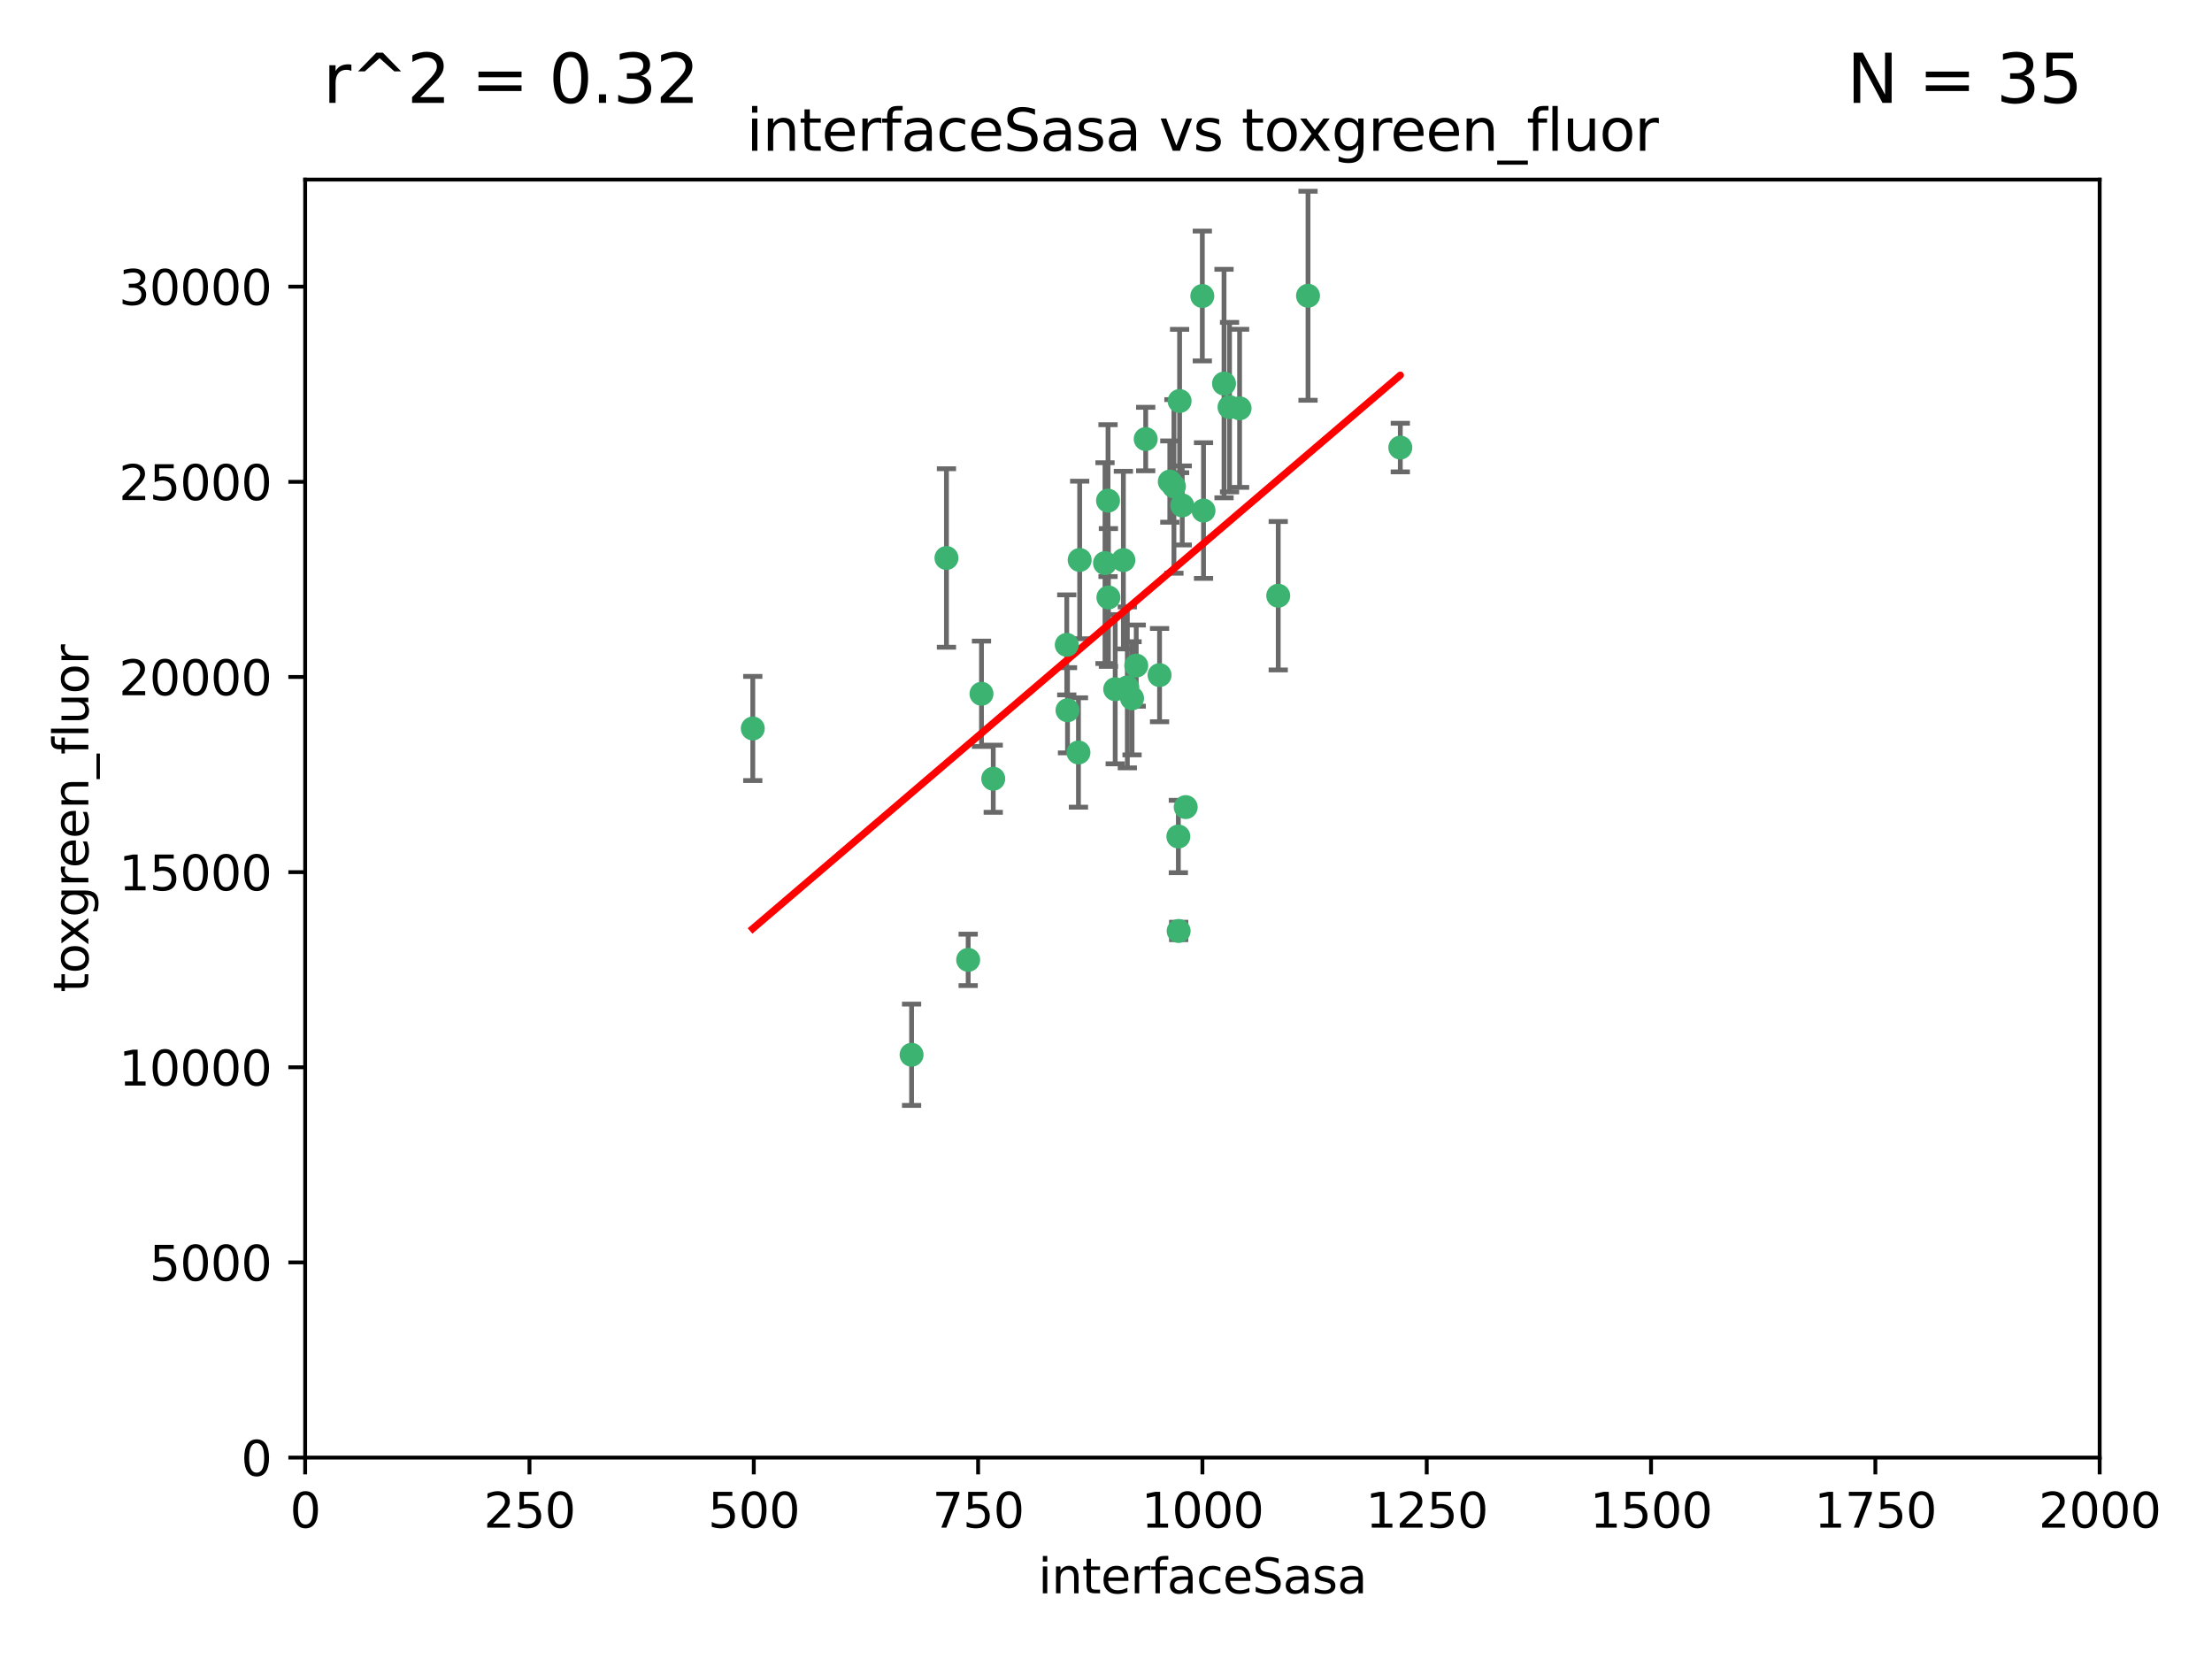 <?xml version="1.0" encoding="utf-8" standalone="no"?>
<!DOCTYPE svg PUBLIC "-//W3C//DTD SVG 1.1//EN"
  "http://www.w3.org/Graphics/SVG/1.1/DTD/svg11.dtd">
<svg xmlns:xlink="http://www.w3.org/1999/xlink" width="460.8pt" height="345.6pt" viewBox="0 0 460.8 345.6" xmlns="http://www.w3.org/2000/svg" version="1.1">
 <defs>
  <style type="text/css">*{stroke-linejoin: round; stroke-linecap: butt}</style>
 </defs>
 <g id="figure_1">
  <g id="patch_1">
   <path d="M 0 345.6 
L 460.8 345.6 
L 460.8 0 
L 0 0 
z
" style="fill: #ffffff"/>
  </g>
  <g id="axes_1">
   <g id="patch_2">
    <path d="M 63.571 303.64 
L 437.4 303.64 
L 437.4 37.411 
L 63.571 37.411 
z
" style="fill: #ffffff"/>
   </g>
   <g id="PathCollection_1">
    <defs>
     <path id="m16ca58beb6" d="M 0 1.118 
C 0.297 1.118 0.581 1 0.791 0.791 
C 1 0.581 1.118 0.297 1.118 0 
C 1.118 -0.297 1 -0.581 0.791 -0.791 
C 0.581 -1 0.297 -1.118 0 -1.118 
C -0.297 -1.118 -0.581 -1 -0.791 -0.791 
C -1 -0.581 -1.118 -0.297 -1.118 0 
C -1.118 0.297 -1 0.581 -0.791 0.791 
C -0.581 1 -0.297 1.118 0 1.118 
z
" style="stroke: #3cb371"/>
    </defs>
    <g clip-path="url(#p679d254459)">
     <use xlink:href="#m16ca58beb6" x="243.693" y="100.319" style="fill: #3cb371; stroke: #3cb371"/>
     <use xlink:href="#m16ca58beb6" x="272.484" y="61.614" style="fill: #3cb371; stroke: #3cb371"/>
     <use xlink:href="#m16ca58beb6" x="266.28" y="124.1" style="fill: #3cb371; stroke: #3cb371"/>
     <use xlink:href="#m16ca58beb6" x="250.716" y="106.358" style="fill: #3cb371; stroke: #3cb371"/>
     <use xlink:href="#m16ca58beb6" x="254.987" y="79.9" style="fill: #3cb371; stroke: #3cb371"/>
     <use xlink:href="#m16ca58beb6" x="258.229" y="85.062" style="fill: #3cb371; stroke: #3cb371"/>
     <use xlink:href="#m16ca58beb6" x="241.557" y="140.634" style="fill: #3cb371; stroke: #3cb371"/>
     <use xlink:href="#m16ca58beb6" x="230.194" y="117.306" style="fill: #3cb371; stroke: #3cb371"/>
     <use xlink:href="#m16ca58beb6" x="246.284" y="105.288" style="fill: #3cb371; stroke: #3cb371"/>
     <use xlink:href="#m16ca58beb6" x="244.553" y="101.33" style="fill: #3cb371; stroke: #3cb371"/>
     <use xlink:href="#m16ca58beb6" x="232.318" y="143.574" style="fill: #3cb371; stroke: #3cb371"/>
     <use xlink:href="#m16ca58beb6" x="256.134" y="84.817" style="fill: #3cb371; stroke: #3cb371"/>
     <use xlink:href="#m16ca58beb6" x="234.02" y="116.682" style="fill: #3cb371; stroke: #3cb371"/>
     <use xlink:href="#m16ca58beb6" x="238.669" y="91.463" style="fill: #3cb371; stroke: #3cb371"/>
     <use xlink:href="#m16ca58beb6" x="245.731" y="83.54" style="fill: #3cb371; stroke: #3cb371"/>
     <use xlink:href="#m16ca58beb6" x="222.381" y="147.962" style="fill: #3cb371; stroke: #3cb371"/>
     <use xlink:href="#m16ca58beb6" x="291.711" y="93.237" style="fill: #3cb371; stroke: #3cb371"/>
     <use xlink:href="#m16ca58beb6" x="224.916" y="116.65" style="fill: #3cb371; stroke: #3cb371"/>
     <use xlink:href="#m16ca58beb6" x="250.465" y="61.664" style="fill: #3cb371; stroke: #3cb371"/>
     <use xlink:href="#m16ca58beb6" x="204.462" y="144.527" style="fill: #3cb371; stroke: #3cb371"/>
     <use xlink:href="#m16ca58beb6" x="201.688" y="199.958" style="fill: #3cb371; stroke: #3cb371"/>
     <use xlink:href="#m16ca58beb6" x="222.228" y="134.337" style="fill: #3cb371; stroke: #3cb371"/>
     <use xlink:href="#m16ca58beb6" x="230.822" y="104.293" style="fill: #3cb371; stroke: #3cb371"/>
     <use xlink:href="#m16ca58beb6" x="224.662" y="156.754" style="fill: #3cb371; stroke: #3cb371"/>
     <use xlink:href="#m16ca58beb6" x="236.699" y="138.657" style="fill: #3cb371; stroke: #3cb371"/>
     <use xlink:href="#m16ca58beb6" x="230.901" y="124.464" style="fill: #3cb371; stroke: #3cb371"/>
     <use xlink:href="#m16ca58beb6" x="245.473" y="174.261" style="fill: #3cb371; stroke: #3cb371"/>
     <use xlink:href="#m16ca58beb6" x="206.91" y="162.223" style="fill: #3cb371; stroke: #3cb371"/>
     <use xlink:href="#m16ca58beb6" x="245.536" y="193.94" style="fill: #3cb371; stroke: #3cb371"/>
     <use xlink:href="#m16ca58beb6" x="235.826" y="145.468" style="fill: #3cb371; stroke: #3cb371"/>
     <use xlink:href="#m16ca58beb6" x="247.005" y="168.134" style="fill: #3cb371; stroke: #3cb371"/>
     <use xlink:href="#m16ca58beb6" x="189.899" y="219.726" style="fill: #3cb371; stroke: #3cb371"/>
     <use xlink:href="#m16ca58beb6" x="234.846" y="143.2" style="fill: #3cb371; stroke: #3cb371"/>
     <use xlink:href="#m16ca58beb6" x="197.163" y="116.24" style="fill: #3cb371; stroke: #3cb371"/>
     <use xlink:href="#m16ca58beb6" x="156.817" y="151.755" style="fill: #3cb371; stroke: #3cb371"/>
    </g>
   </g>
   <g id="matplotlib.axis_1">
    <g id="xtick_1">
     <g id="line2d_1">
      <defs>
       <path id="m252de46b05" d="M 0 0 
L 0 3.5 
" style="stroke: #000000; stroke-width: 0.8"/>
      </defs>
      <g>
       <use xlink:href="#m252de46b05" x="63.571" y="303.64" style="stroke: #000000; stroke-width: 0.8"/>
      </g>
     </g>
     <g id="text_1">
      <!-- 0 -->
      <g transform="translate(60.39 318.238)scale(0.1 -0.1)">
       <defs>
        <path id="DejaVuSans-30" d="M 2034 4250 
Q 1547 4250 1301 3770 
Q 1056 3291 1056 2328 
Q 1056 1369 1301 889 
Q 1547 409 2034 409 
Q 2525 409 2770 889 
Q 3016 1369 3016 2328 
Q 3016 3291 2770 3770 
Q 2525 4250 2034 4250 
z
M 2034 4750 
Q 2819 4750 3233 4129 
Q 3647 3509 3647 2328 
Q 3647 1150 3233 529 
Q 2819 -91 2034 -91 
Q 1250 -91 836 529 
Q 422 1150 422 2328 
Q 422 3509 836 4129 
Q 1250 4750 2034 4750 
z
" transform="scale(0.016)"/>
       </defs>
       <use xlink:href="#DejaVuSans-30"/>
      </g>
     </g>
    </g>
    <g id="xtick_2">
     <g id="line2d_2">
      <g>
       <use xlink:href="#m252de46b05" x="110.3" y="303.64" style="stroke: #000000; stroke-width: 0.8"/>
      </g>
     </g>
     <g id="text_2">
      <!-- 250 -->
      <g transform="translate(100.756 318.238)scale(0.1 -0.1)">
       <defs>
        <path id="DejaVuSans-32" d="M 1228 531 
L 3431 531 
L 3431 0 
L 469 0 
L 469 531 
Q 828 903 1448 1529 
Q 2069 2156 2228 2338 
Q 2531 2678 2651 2914 
Q 2772 3150 2772 3378 
Q 2772 3750 2511 3984 
Q 2250 4219 1831 4219 
Q 1534 4219 1204 4116 
Q 875 4013 500 3803 
L 500 4441 
Q 881 4594 1212 4672 
Q 1544 4750 1819 4750 
Q 2544 4750 2975 4387 
Q 3406 4025 3406 3419 
Q 3406 3131 3298 2873 
Q 3191 2616 2906 2266 
Q 2828 2175 2409 1742 
Q 1991 1309 1228 531 
z
" transform="scale(0.016)"/>
        <path id="DejaVuSans-35" d="M 691 4666 
L 3169 4666 
L 3169 4134 
L 1269 4134 
L 1269 2991 
Q 1406 3038 1543 3061 
Q 1681 3084 1819 3084 
Q 2600 3084 3056 2656 
Q 3513 2228 3513 1497 
Q 3513 744 3044 326 
Q 2575 -91 1722 -91 
Q 1428 -91 1123 -41 
Q 819 9 494 109 
L 494 744 
Q 775 591 1075 516 
Q 1375 441 1709 441 
Q 2250 441 2565 725 
Q 2881 1009 2881 1497 
Q 2881 1984 2565 2268 
Q 2250 2553 1709 2553 
Q 1456 2553 1204 2497 
Q 953 2441 691 2322 
L 691 4666 
z
" transform="scale(0.016)"/>
       </defs>
       <use xlink:href="#DejaVuSans-32"/>
       <use xlink:href="#DejaVuSans-35" x="63.623"/>
       <use xlink:href="#DejaVuSans-30" x="127.246"/>
      </g>
     </g>
    </g>
    <g id="xtick_3">
     <g id="line2d_3">
      <g>
       <use xlink:href="#m252de46b05" x="157.028" y="303.64" style="stroke: #000000; stroke-width: 0.8"/>
      </g>
     </g>
     <g id="text_3">
      <!-- 500 -->
      <g transform="translate(147.485 318.238)scale(0.1 -0.1)">
       <use xlink:href="#DejaVuSans-35"/>
       <use xlink:href="#DejaVuSans-30" x="63.623"/>
       <use xlink:href="#DejaVuSans-30" x="127.246"/>
      </g>
     </g>
    </g>
    <g id="xtick_4">
     <g id="line2d_4">
      <g>
       <use xlink:href="#m252de46b05" x="203.757" y="303.64" style="stroke: #000000; stroke-width: 0.8"/>
      </g>
     </g>
     <g id="text_4">
      <!-- 750 -->
      <g transform="translate(194.213 318.238)scale(0.1 -0.1)">
       <defs>
        <path id="DejaVuSans-37" d="M 525 4666 
L 3525 4666 
L 3525 4397 
L 1831 0 
L 1172 0 
L 2766 4134 
L 525 4134 
L 525 4666 
z
" transform="scale(0.016)"/>
       </defs>
       <use xlink:href="#DejaVuSans-37"/>
       <use xlink:href="#DejaVuSans-35" x="63.623"/>
       <use xlink:href="#DejaVuSans-30" x="127.246"/>
      </g>
     </g>
    </g>
    <g id="xtick_5">
     <g id="line2d_5">
      <g>
       <use xlink:href="#m252de46b05" x="250.486" y="303.64" style="stroke: #000000; stroke-width: 0.8"/>
      </g>
     </g>
     <g id="text_5">
      <!-- 1000 -->
      <g transform="translate(237.761 318.238)scale(0.1 -0.1)">
       <defs>
        <path id="DejaVuSans-31" d="M 794 531 
L 1825 531 
L 1825 4091 
L 703 3866 
L 703 4441 
L 1819 4666 
L 2450 4666 
L 2450 531 
L 3481 531 
L 3481 0 
L 794 0 
L 794 531 
z
" transform="scale(0.016)"/>
       </defs>
       <use xlink:href="#DejaVuSans-31"/>
       <use xlink:href="#DejaVuSans-30" x="63.623"/>
       <use xlink:href="#DejaVuSans-30" x="127.246"/>
       <use xlink:href="#DejaVuSans-30" x="190.869"/>
      </g>
     </g>
    </g>
    <g id="xtick_6">
     <g id="line2d_6">
      <g>
       <use xlink:href="#m252de46b05" x="297.214" y="303.64" style="stroke: #000000; stroke-width: 0.8"/>
      </g>
     </g>
     <g id="text_6">
      <!-- 1250 -->
      <g transform="translate(284.489 318.238)scale(0.1 -0.1)">
       <use xlink:href="#DejaVuSans-31"/>
       <use xlink:href="#DejaVuSans-32" x="63.623"/>
       <use xlink:href="#DejaVuSans-35" x="127.246"/>
       <use xlink:href="#DejaVuSans-30" x="190.869"/>
      </g>
     </g>
    </g>
    <g id="xtick_7">
     <g id="line2d_7">
      <g>
       <use xlink:href="#m252de46b05" x="343.943" y="303.64" style="stroke: #000000; stroke-width: 0.8"/>
      </g>
     </g>
     <g id="text_7">
      <!-- 1500 -->
      <g transform="translate(331.218 318.238)scale(0.1 -0.1)">
       <use xlink:href="#DejaVuSans-31"/>
       <use xlink:href="#DejaVuSans-35" x="63.623"/>
       <use xlink:href="#DejaVuSans-30" x="127.246"/>
       <use xlink:href="#DejaVuSans-30" x="190.869"/>
      </g>
     </g>
    </g>
    <g id="xtick_8">
     <g id="line2d_8">
      <g>
       <use xlink:href="#m252de46b05" x="390.671" y="303.64" style="stroke: #000000; stroke-width: 0.8"/>
      </g>
     </g>
     <g id="text_8">
      <!-- 1750 -->
      <g transform="translate(377.946 318.238)scale(0.1 -0.1)">
       <use xlink:href="#DejaVuSans-31"/>
       <use xlink:href="#DejaVuSans-37" x="63.623"/>
       <use xlink:href="#DejaVuSans-35" x="127.246"/>
       <use xlink:href="#DejaVuSans-30" x="190.869"/>
      </g>
     </g>
    </g>
    <g id="xtick_9">
     <g id="line2d_9">
      <g>
       <use xlink:href="#m252de46b05" x="437.4" y="303.64" style="stroke: #000000; stroke-width: 0.8"/>
      </g>
     </g>
     <g id="text_9">
      <!-- 2000 -->
      <g transform="translate(424.675 318.238)scale(0.1 -0.1)">
       <use xlink:href="#DejaVuSans-32"/>
       <use xlink:href="#DejaVuSans-30" x="63.623"/>
       <use xlink:href="#DejaVuSans-30" x="127.246"/>
       <use xlink:href="#DejaVuSans-30" x="190.869"/>
      </g>
     </g>
    </g>
    <g id="text_10">
     <!-- interfaceSasa -->
     <g transform="translate(216.279 331.917)scale(0.1 -0.1)">
      <defs>
       <path id="DejaVuSans-69" d="M 603 3500 
L 1178 3500 
L 1178 0 
L 603 0 
L 603 3500 
z
M 603 4863 
L 1178 4863 
L 1178 4134 
L 603 4134 
L 603 4863 
z
" transform="scale(0.016)"/>
       <path id="DejaVuSans-6e" d="M 3513 2113 
L 3513 0 
L 2938 0 
L 2938 2094 
Q 2938 2591 2744 2837 
Q 2550 3084 2163 3084 
Q 1697 3084 1428 2787 
Q 1159 2491 1159 1978 
L 1159 0 
L 581 0 
L 581 3500 
L 1159 3500 
L 1159 2956 
Q 1366 3272 1645 3428 
Q 1925 3584 2291 3584 
Q 2894 3584 3203 3211 
Q 3513 2838 3513 2113 
z
" transform="scale(0.016)"/>
       <path id="DejaVuSans-74" d="M 1172 4494 
L 1172 3500 
L 2356 3500 
L 2356 3053 
L 1172 3053 
L 1172 1153 
Q 1172 725 1289 603 
Q 1406 481 1766 481 
L 2356 481 
L 2356 0 
L 1766 0 
Q 1100 0 847 248 
Q 594 497 594 1153 
L 594 3053 
L 172 3053 
L 172 3500 
L 594 3500 
L 594 4494 
L 1172 4494 
z
" transform="scale(0.016)"/>
       <path id="DejaVuSans-65" d="M 3597 1894 
L 3597 1613 
L 953 1613 
Q 991 1019 1311 708 
Q 1631 397 2203 397 
Q 2534 397 2845 478 
Q 3156 559 3463 722 
L 3463 178 
Q 3153 47 2828 -22 
Q 2503 -91 2169 -91 
Q 1331 -91 842 396 
Q 353 884 353 1716 
Q 353 2575 817 3079 
Q 1281 3584 2069 3584 
Q 2775 3584 3186 3129 
Q 3597 2675 3597 1894 
z
M 3022 2063 
Q 3016 2534 2758 2815 
Q 2500 3097 2075 3097 
Q 1594 3097 1305 2825 
Q 1016 2553 972 2059 
L 3022 2063 
z
" transform="scale(0.016)"/>
       <path id="DejaVuSans-72" d="M 2631 2963 
Q 2534 3019 2420 3045 
Q 2306 3072 2169 3072 
Q 1681 3072 1420 2755 
Q 1159 2438 1159 1844 
L 1159 0 
L 581 0 
L 581 3500 
L 1159 3500 
L 1159 2956 
Q 1341 3275 1631 3429 
Q 1922 3584 2338 3584 
Q 2397 3584 2469 3576 
Q 2541 3569 2628 3553 
L 2631 2963 
z
" transform="scale(0.016)"/>
       <path id="DejaVuSans-66" d="M 2375 4863 
L 2375 4384 
L 1825 4384 
Q 1516 4384 1395 4259 
Q 1275 4134 1275 3809 
L 1275 3500 
L 2222 3500 
L 2222 3053 
L 1275 3053 
L 1275 0 
L 697 0 
L 697 3053 
L 147 3053 
L 147 3500 
L 697 3500 
L 697 3744 
Q 697 4328 969 4595 
Q 1241 4863 1831 4863 
L 2375 4863 
z
" transform="scale(0.016)"/>
       <path id="DejaVuSans-61" d="M 2194 1759 
Q 1497 1759 1228 1600 
Q 959 1441 959 1056 
Q 959 750 1161 570 
Q 1363 391 1709 391 
Q 2188 391 2477 730 
Q 2766 1069 2766 1631 
L 2766 1759 
L 2194 1759 
z
M 3341 1997 
L 3341 0 
L 2766 0 
L 2766 531 
Q 2569 213 2275 61 
Q 1981 -91 1556 -91 
Q 1019 -91 701 211 
Q 384 513 384 1019 
Q 384 1609 779 1909 
Q 1175 2209 1959 2209 
L 2766 2209 
L 2766 2266 
Q 2766 2663 2505 2880 
Q 2244 3097 1772 3097 
Q 1472 3097 1187 3025 
Q 903 2953 641 2809 
L 641 3341 
Q 956 3463 1253 3523 
Q 1550 3584 1831 3584 
Q 2591 3584 2966 3190 
Q 3341 2797 3341 1997 
z
" transform="scale(0.016)"/>
       <path id="DejaVuSans-63" d="M 3122 3366 
L 3122 2828 
Q 2878 2963 2633 3030 
Q 2388 3097 2138 3097 
Q 1578 3097 1268 2742 
Q 959 2388 959 1747 
Q 959 1106 1268 751 
Q 1578 397 2138 397 
Q 2388 397 2633 464 
Q 2878 531 3122 666 
L 3122 134 
Q 2881 22 2623 -34 
Q 2366 -91 2075 -91 
Q 1284 -91 818 406 
Q 353 903 353 1747 
Q 353 2603 823 3093 
Q 1294 3584 2113 3584 
Q 2378 3584 2631 3529 
Q 2884 3475 3122 3366 
z
" transform="scale(0.016)"/>
       <path id="DejaVuSans-53" d="M 3425 4513 
L 3425 3897 
Q 3066 4069 2747 4153 
Q 2428 4238 2131 4238 
Q 1616 4238 1336 4038 
Q 1056 3838 1056 3469 
Q 1056 3159 1242 3001 
Q 1428 2844 1947 2747 
L 2328 2669 
Q 3034 2534 3370 2195 
Q 3706 1856 3706 1288 
Q 3706 609 3251 259 
Q 2797 -91 1919 -91 
Q 1588 -91 1214 -16 
Q 841 59 441 206 
L 441 856 
Q 825 641 1194 531 
Q 1563 422 1919 422 
Q 2459 422 2753 634 
Q 3047 847 3047 1241 
Q 3047 1584 2836 1778 
Q 2625 1972 2144 2069 
L 1759 2144 
Q 1053 2284 737 2584 
Q 422 2884 422 3419 
Q 422 4038 858 4394 
Q 1294 4750 2059 4750 
Q 2388 4750 2728 4690 
Q 3069 4631 3425 4513 
z
" transform="scale(0.016)"/>
       <path id="DejaVuSans-73" d="M 2834 3397 
L 2834 2853 
Q 2591 2978 2328 3040 
Q 2066 3103 1784 3103 
Q 1356 3103 1142 2972 
Q 928 2841 928 2578 
Q 928 2378 1081 2264 
Q 1234 2150 1697 2047 
L 1894 2003 
Q 2506 1872 2764 1633 
Q 3022 1394 3022 966 
Q 3022 478 2636 193 
Q 2250 -91 1575 -91 
Q 1294 -91 989 -36 
Q 684 19 347 128 
L 347 722 
Q 666 556 975 473 
Q 1284 391 1588 391 
Q 1994 391 2212 530 
Q 2431 669 2431 922 
Q 2431 1156 2273 1281 
Q 2116 1406 1581 1522 
L 1381 1569 
Q 847 1681 609 1914 
Q 372 2147 372 2553 
Q 372 3047 722 3315 
Q 1072 3584 1716 3584 
Q 2034 3584 2315 3537 
Q 2597 3491 2834 3397 
z
" transform="scale(0.016)"/>
      </defs>
      <use xlink:href="#DejaVuSans-69"/>
      <use xlink:href="#DejaVuSans-6e" x="27.783"/>
      <use xlink:href="#DejaVuSans-74" x="91.162"/>
      <use xlink:href="#DejaVuSans-65" x="130.371"/>
      <use xlink:href="#DejaVuSans-72" x="191.895"/>
      <use xlink:href="#DejaVuSans-66" x="233.008"/>
      <use xlink:href="#DejaVuSans-61" x="268.213"/>
      <use xlink:href="#DejaVuSans-63" x="329.492"/>
      <use xlink:href="#DejaVuSans-65" x="384.473"/>
      <use xlink:href="#DejaVuSans-53" x="445.996"/>
      <use xlink:href="#DejaVuSans-61" x="509.473"/>
      <use xlink:href="#DejaVuSans-73" x="570.752"/>
      <use xlink:href="#DejaVuSans-61" x="622.852"/>
     </g>
    </g>
   </g>
   <g id="matplotlib.axis_2">
    <g id="ytick_1">
     <g id="line2d_10">
      <defs>
       <path id="m5c94ec1e98" d="M 0 0 
L -3.5 0 
" style="stroke: #000000; stroke-width: 0.8"/>
      </defs>
      <g>
       <use xlink:href="#m5c94ec1e98" x="63.571" y="303.64" style="stroke: #000000; stroke-width: 0.8"/>
      </g>
     </g>
     <g id="text_11">
      <!-- 0 -->
      <g transform="translate(50.209 307.439)scale(0.1 -0.1)">
       <use xlink:href="#DejaVuSans-30"/>
      </g>
     </g>
    </g>
    <g id="ytick_2">
     <g id="line2d_11">
      <g>
       <use xlink:href="#m5c94ec1e98" x="63.571" y="262.986" style="stroke: #000000; stroke-width: 0.8"/>
      </g>
     </g>
     <g id="text_12">
      <!-- 5000 -->
      <g transform="translate(31.121 266.786)scale(0.1 -0.1)">
       <use xlink:href="#DejaVuSans-35"/>
       <use xlink:href="#DejaVuSans-30" x="63.623"/>
       <use xlink:href="#DejaVuSans-30" x="127.246"/>
       <use xlink:href="#DejaVuSans-30" x="190.869"/>
      </g>
     </g>
    </g>
    <g id="ytick_3">
     <g id="line2d_12">
      <g>
       <use xlink:href="#m5c94ec1e98" x="63.571" y="222.333" style="stroke: #000000; stroke-width: 0.8"/>
      </g>
     </g>
     <g id="text_13">
      <!-- 10000 -->
      <g transform="translate(24.759 226.132)scale(0.1 -0.1)">
       <use xlink:href="#DejaVuSans-31"/>
       <use xlink:href="#DejaVuSans-30" x="63.623"/>
       <use xlink:href="#DejaVuSans-30" x="127.246"/>
       <use xlink:href="#DejaVuSans-30" x="190.869"/>
       <use xlink:href="#DejaVuSans-30" x="254.492"/>
      </g>
     </g>
    </g>
    <g id="ytick_4">
     <g id="line2d_13">
      <g>
       <use xlink:href="#m5c94ec1e98" x="63.571" y="181.679" style="stroke: #000000; stroke-width: 0.8"/>
      </g>
     </g>
     <g id="text_14">
      <!-- 15000 -->
      <g transform="translate(24.759 185.478)scale(0.1 -0.1)">
       <use xlink:href="#DejaVuSans-31"/>
       <use xlink:href="#DejaVuSans-35" x="63.623"/>
       <use xlink:href="#DejaVuSans-30" x="127.246"/>
       <use xlink:href="#DejaVuSans-30" x="190.869"/>
       <use xlink:href="#DejaVuSans-30" x="254.492"/>
      </g>
     </g>
    </g>
    <g id="ytick_5">
     <g id="line2d_14">
      <g>
       <use xlink:href="#m5c94ec1e98" x="63.571" y="141.026" style="stroke: #000000; stroke-width: 0.8"/>
      </g>
     </g>
     <g id="text_15">
      <!-- 20000 -->
      <g transform="translate(24.759 144.825)scale(0.1 -0.1)">
       <use xlink:href="#DejaVuSans-32"/>
       <use xlink:href="#DejaVuSans-30" x="63.623"/>
       <use xlink:href="#DejaVuSans-30" x="127.246"/>
       <use xlink:href="#DejaVuSans-30" x="190.869"/>
       <use xlink:href="#DejaVuSans-30" x="254.492"/>
      </g>
     </g>
    </g>
    <g id="ytick_6">
     <g id="line2d_15">
      <g>
       <use xlink:href="#m5c94ec1e98" x="63.571" y="100.372" style="stroke: #000000; stroke-width: 0.8"/>
      </g>
     </g>
     <g id="text_16">
      <!-- 25000 -->
      <g transform="translate(24.759 104.171)scale(0.1 -0.1)">
       <use xlink:href="#DejaVuSans-32"/>
       <use xlink:href="#DejaVuSans-35" x="63.623"/>
       <use xlink:href="#DejaVuSans-30" x="127.246"/>
       <use xlink:href="#DejaVuSans-30" x="190.869"/>
       <use xlink:href="#DejaVuSans-30" x="254.492"/>
      </g>
     </g>
    </g>
    <g id="ytick_7">
     <g id="line2d_16">
      <g>
       <use xlink:href="#m5c94ec1e98" x="63.571" y="59.718" style="stroke: #000000; stroke-width: 0.8"/>
      </g>
     </g>
     <g id="text_17">
      <!-- 30000 -->
      <g transform="translate(24.759 63.518)scale(0.1 -0.1)">
       <defs>
        <path id="DejaVuSans-33" d="M 2597 2516 
Q 3050 2419 3304 2112 
Q 3559 1806 3559 1356 
Q 3559 666 3084 287 
Q 2609 -91 1734 -91 
Q 1441 -91 1130 -33 
Q 819 25 488 141 
L 488 750 
Q 750 597 1062 519 
Q 1375 441 1716 441 
Q 2309 441 2620 675 
Q 2931 909 2931 1356 
Q 2931 1769 2642 2001 
Q 2353 2234 1838 2234 
L 1294 2234 
L 1294 2753 
L 1863 2753 
Q 2328 2753 2575 2939 
Q 2822 3125 2822 3475 
Q 2822 3834 2567 4026 
Q 2313 4219 1838 4219 
Q 1578 4219 1281 4162 
Q 984 4106 628 3988 
L 628 4550 
Q 988 4650 1302 4700 
Q 1616 4750 1894 4750 
Q 2613 4750 3031 4423 
Q 3450 4097 3450 3541 
Q 3450 3153 3228 2886 
Q 3006 2619 2597 2516 
z
" transform="scale(0.016)"/>
       </defs>
       <use xlink:href="#DejaVuSans-33"/>
       <use xlink:href="#DejaVuSans-30" x="63.623"/>
       <use xlink:href="#DejaVuSans-30" x="127.246"/>
       <use xlink:href="#DejaVuSans-30" x="190.869"/>
       <use xlink:href="#DejaVuSans-30" x="254.492"/>
      </g>
     </g>
    </g>
    <g id="text_18">
     <!-- toxgreen_fluor -->
     <g transform="translate(18.401 206.72)rotate(-90)scale(0.1 -0.1)">
      <defs>
       <path id="DejaVuSans-6f" d="M 1959 3097 
Q 1497 3097 1228 2736 
Q 959 2375 959 1747 
Q 959 1119 1226 758 
Q 1494 397 1959 397 
Q 2419 397 2687 759 
Q 2956 1122 2956 1747 
Q 2956 2369 2687 2733 
Q 2419 3097 1959 3097 
z
M 1959 3584 
Q 2709 3584 3137 3096 
Q 3566 2609 3566 1747 
Q 3566 888 3137 398 
Q 2709 -91 1959 -91 
Q 1206 -91 779 398 
Q 353 888 353 1747 
Q 353 2609 779 3096 
Q 1206 3584 1959 3584 
z
" transform="scale(0.016)"/>
       <path id="DejaVuSans-78" d="M 3513 3500 
L 2247 1797 
L 3578 0 
L 2900 0 
L 1881 1375 
L 863 0 
L 184 0 
L 1544 1831 
L 300 3500 
L 978 3500 
L 1906 2253 
L 2834 3500 
L 3513 3500 
z
" transform="scale(0.016)"/>
       <path id="DejaVuSans-67" d="M 2906 1791 
Q 2906 2416 2648 2759 
Q 2391 3103 1925 3103 
Q 1463 3103 1205 2759 
Q 947 2416 947 1791 
Q 947 1169 1205 825 
Q 1463 481 1925 481 
Q 2391 481 2648 825 
Q 2906 1169 2906 1791 
z
M 3481 434 
Q 3481 -459 3084 -895 
Q 2688 -1331 1869 -1331 
Q 1566 -1331 1297 -1286 
Q 1028 -1241 775 -1147 
L 775 -588 
Q 1028 -725 1275 -790 
Q 1522 -856 1778 -856 
Q 2344 -856 2625 -561 
Q 2906 -266 2906 331 
L 2906 616 
Q 2728 306 2450 153 
Q 2172 0 1784 0 
Q 1141 0 747 490 
Q 353 981 353 1791 
Q 353 2603 747 3093 
Q 1141 3584 1784 3584 
Q 2172 3584 2450 3431 
Q 2728 3278 2906 2969 
L 2906 3500 
L 3481 3500 
L 3481 434 
z
" transform="scale(0.016)"/>
       <path id="DejaVuSans-5f" d="M 3263 -1063 
L 3263 -1509 
L -63 -1509 
L -63 -1063 
L 3263 -1063 
z
" transform="scale(0.016)"/>
       <path id="DejaVuSans-6c" d="M 603 4863 
L 1178 4863 
L 1178 0 
L 603 0 
L 603 4863 
z
" transform="scale(0.016)"/>
       <path id="DejaVuSans-75" d="M 544 1381 
L 544 3500 
L 1119 3500 
L 1119 1403 
Q 1119 906 1312 657 
Q 1506 409 1894 409 
Q 2359 409 2629 706 
Q 2900 1003 2900 1516 
L 2900 3500 
L 3475 3500 
L 3475 0 
L 2900 0 
L 2900 538 
Q 2691 219 2414 64 
Q 2138 -91 1772 -91 
Q 1169 -91 856 284 
Q 544 659 544 1381 
z
M 1991 3584 
L 1991 3584 
z
" transform="scale(0.016)"/>
      </defs>
      <use xlink:href="#DejaVuSans-74"/>
      <use xlink:href="#DejaVuSans-6f" x="39.209"/>
      <use xlink:href="#DejaVuSans-78" x="97.266"/>
      <use xlink:href="#DejaVuSans-67" x="156.445"/>
      <use xlink:href="#DejaVuSans-72" x="219.922"/>
      <use xlink:href="#DejaVuSans-65" x="258.785"/>
      <use xlink:href="#DejaVuSans-65" x="320.309"/>
      <use xlink:href="#DejaVuSans-6e" x="381.832"/>
      <use xlink:href="#DejaVuSans-5f" x="445.211"/>
      <use xlink:href="#DejaVuSans-66" x="495.211"/>
      <use xlink:href="#DejaVuSans-6c" x="530.416"/>
      <use xlink:href="#DejaVuSans-75" x="558.199"/>
      <use xlink:href="#DejaVuSans-6f" x="621.578"/>
      <use xlink:href="#DejaVuSans-72" x="682.76"/>
     </g>
    </g>
   </g>
   <g id="LineCollection_1">
    <path d="M 243.693 108.787 
L 243.693 91.852 
" clip-path="url(#p679d254459)" style="fill: none; stroke: #696969"/>
    <path d="M 272.484 83.38 
L 272.484 39.848 
" clip-path="url(#p679d254459)" style="fill: none; stroke: #696969"/>
    <path d="M 266.28 139.562 
L 266.28 108.638 
" clip-path="url(#p679d254459)" style="fill: none; stroke: #696969"/>
    <path d="M 250.716 120.489 
L 250.716 92.227 
" clip-path="url(#p679d254459)" style="fill: none; stroke: #696969"/>
    <path d="M 254.987 103.698 
L 254.987 56.102 
" clip-path="url(#p679d254459)" style="fill: none; stroke: #696969"/>
    <path d="M 258.229 101.528 
L 258.229 68.595 
" clip-path="url(#p679d254459)" style="fill: none; stroke: #696969"/>
    <path d="M 241.557 150.349 
L 241.557 130.92 
" clip-path="url(#p679d254459)" style="fill: none; stroke: #696969"/>
    <path d="M 230.194 138.218 
L 230.194 96.393 
" clip-path="url(#p679d254459)" style="fill: none; stroke: #696969"/>
    <path d="M 246.284 113.522 
L 246.284 97.054 
" clip-path="url(#p679d254459)" style="fill: none; stroke: #696969"/>
    <path d="M 244.553 119.415 
L 244.553 83.245 
" clip-path="url(#p679d254459)" style="fill: none; stroke: #696969"/>
    <path d="M 232.318 159.116 
L 232.318 128.031 
" clip-path="url(#p679d254459)" style="fill: none; stroke: #696969"/>
    <path d="M 256.134 102.476 
L 256.134 67.157 
" clip-path="url(#p679d254459)" style="fill: none; stroke: #696969"/>
    <path d="M 234.02 135.19 
L 234.02 98.175 
" clip-path="url(#p679d254459)" style="fill: none; stroke: #696969"/>
    <path d="M 238.669 98.075 
L 238.669 84.85 
" clip-path="url(#p679d254459)" style="fill: none; stroke: #696969"/>
    <path d="M 245.731 98.468 
L 245.731 68.613 
" clip-path="url(#p679d254459)" style="fill: none; stroke: #696969"/>
    <path d="M 222.381 156.838 
L 222.381 139.086 
" clip-path="url(#p679d254459)" style="fill: none; stroke: #696969"/>
    <path d="M 291.711 98.3 
L 291.711 88.175 
" clip-path="url(#p679d254459)" style="fill: none; stroke: #696969"/>
    <path d="M 224.916 133.058 
L 224.916 100.243 
" clip-path="url(#p679d254459)" style="fill: none; stroke: #696969"/>
    <path d="M 250.465 75.185 
L 250.465 48.142 
" clip-path="url(#p679d254459)" style="fill: none; stroke: #696969"/>
    <path d="M 204.462 155.498 
L 204.462 133.556 
" clip-path="url(#p679d254459)" style="fill: none; stroke: #696969"/>
    <path d="M 201.688 205.31 
L 201.688 194.605 
" clip-path="url(#p679d254459)" style="fill: none; stroke: #696969"/>
    <path d="M 222.228 144.76 
L 222.228 123.915 
" clip-path="url(#p679d254459)" style="fill: none; stroke: #696969"/>
    <path d="M 230.822 120.111 
L 230.822 88.475 
" clip-path="url(#p679d254459)" style="fill: none; stroke: #696969"/>
    <path d="M 224.662 168.148 
L 224.662 145.359 
" clip-path="url(#p679d254459)" style="fill: none; stroke: #696969"/>
    <path d="M 236.699 147.112 
L 236.699 130.202 
" clip-path="url(#p679d254459)" style="fill: none; stroke: #696969"/>
    <path d="M 230.901 138.816 
L 230.901 110.112 
" clip-path="url(#p679d254459)" style="fill: none; stroke: #696969"/>
    <path d="M 245.473 181.8 
L 245.473 166.721 
" clip-path="url(#p679d254459)" style="fill: none; stroke: #696969"/>
    <path d="M 206.91 169.217 
L 206.91 155.229 
" clip-path="url(#p679d254459)" style="fill: none; stroke: #696969"/>
    <path d="M 245.536 195.758 
L 245.536 192.122 
" clip-path="url(#p679d254459)" style="fill: none; stroke: #696969"/>
    <path d="M 235.826 157.254 
L 235.826 133.683 
" clip-path="url(#p679d254459)" style="fill: none; stroke: #696969"/>
    <path d="M 247.005 168.892 
L 247.005 167.376 
" clip-path="url(#p679d254459)" style="fill: none; stroke: #696969"/>
    <path d="M 189.899 230.277 
L 189.899 209.176 
" clip-path="url(#p679d254459)" style="fill: none; stroke: #696969"/>
    <path d="M 234.846 159.961 
L 234.846 126.439 
" clip-path="url(#p679d254459)" style="fill: none; stroke: #696969"/>
    <path d="M 197.163 134.83 
L 197.163 97.649 
" clip-path="url(#p679d254459)" style="fill: none; stroke: #696969"/>
    <path d="M 156.817 162.606 
L 156.817 140.905 
" clip-path="url(#p679d254459)" style="fill: none; stroke: #696969"/>
   </g>
   <g id="line2d_17">
    <defs>
     <path id="m6db4b61787" d="M 2 0 
L -2 -0 
" style="stroke: #696969"/>
    </defs>
    <g clip-path="url(#p679d254459)">
     <use xlink:href="#m6db4b61787" x="243.693" y="108.787" style="fill: #696969; stroke: #696969"/>
     <use xlink:href="#m6db4b61787" x="272.484" y="83.38" style="fill: #696969; stroke: #696969"/>
     <use xlink:href="#m6db4b61787" x="266.28" y="139.562" style="fill: #696969; stroke: #696969"/>
     <use xlink:href="#m6db4b61787" x="250.716" y="120.489" style="fill: #696969; stroke: #696969"/>
     <use xlink:href="#m6db4b61787" x="254.987" y="103.698" style="fill: #696969; stroke: #696969"/>
     <use xlink:href="#m6db4b61787" x="258.229" y="101.528" style="fill: #696969; stroke: #696969"/>
     <use xlink:href="#m6db4b61787" x="241.557" y="150.349" style="fill: #696969; stroke: #696969"/>
     <use xlink:href="#m6db4b61787" x="230.194" y="138.218" style="fill: #696969; stroke: #696969"/>
     <use xlink:href="#m6db4b61787" x="246.284" y="113.522" style="fill: #696969; stroke: #696969"/>
     <use xlink:href="#m6db4b61787" x="244.553" y="119.415" style="fill: #696969; stroke: #696969"/>
     <use xlink:href="#m6db4b61787" x="232.318" y="159.116" style="fill: #696969; stroke: #696969"/>
     <use xlink:href="#m6db4b61787" x="256.134" y="102.476" style="fill: #696969; stroke: #696969"/>
     <use xlink:href="#m6db4b61787" x="234.02" y="135.19" style="fill: #696969; stroke: #696969"/>
     <use xlink:href="#m6db4b61787" x="238.669" y="98.075" style="fill: #696969; stroke: #696969"/>
     <use xlink:href="#m6db4b61787" x="245.731" y="98.468" style="fill: #696969; stroke: #696969"/>
     <use xlink:href="#m6db4b61787" x="222.381" y="156.838" style="fill: #696969; stroke: #696969"/>
     <use xlink:href="#m6db4b61787" x="291.711" y="98.3" style="fill: #696969; stroke: #696969"/>
     <use xlink:href="#m6db4b61787" x="224.916" y="133.058" style="fill: #696969; stroke: #696969"/>
     <use xlink:href="#m6db4b61787" x="250.465" y="75.185" style="fill: #696969; stroke: #696969"/>
     <use xlink:href="#m6db4b61787" x="204.462" y="155.498" style="fill: #696969; stroke: #696969"/>
     <use xlink:href="#m6db4b61787" x="201.688" y="205.31" style="fill: #696969; stroke: #696969"/>
     <use xlink:href="#m6db4b61787" x="222.228" y="144.76" style="fill: #696969; stroke: #696969"/>
     <use xlink:href="#m6db4b61787" x="230.822" y="120.111" style="fill: #696969; stroke: #696969"/>
     <use xlink:href="#m6db4b61787" x="224.662" y="168.148" style="fill: #696969; stroke: #696969"/>
     <use xlink:href="#m6db4b61787" x="236.699" y="147.112" style="fill: #696969; stroke: #696969"/>
     <use xlink:href="#m6db4b61787" x="230.901" y="138.816" style="fill: #696969; stroke: #696969"/>
     <use xlink:href="#m6db4b61787" x="245.473" y="181.8" style="fill: #696969; stroke: #696969"/>
     <use xlink:href="#m6db4b61787" x="206.91" y="169.217" style="fill: #696969; stroke: #696969"/>
     <use xlink:href="#m6db4b61787" x="245.536" y="195.758" style="fill: #696969; stroke: #696969"/>
     <use xlink:href="#m6db4b61787" x="235.826" y="157.254" style="fill: #696969; stroke: #696969"/>
     <use xlink:href="#m6db4b61787" x="247.005" y="168.892" style="fill: #696969; stroke: #696969"/>
     <use xlink:href="#m6db4b61787" x="189.899" y="230.277" style="fill: #696969; stroke: #696969"/>
     <use xlink:href="#m6db4b61787" x="234.846" y="159.961" style="fill: #696969; stroke: #696969"/>
     <use xlink:href="#m6db4b61787" x="197.163" y="134.83" style="fill: #696969; stroke: #696969"/>
     <use xlink:href="#m6db4b61787" x="156.817" y="162.606" style="fill: #696969; stroke: #696969"/>
    </g>
   </g>
   <g id="line2d_18">
    <g clip-path="url(#p679d254459)">
     <use xlink:href="#m6db4b61787" x="243.693" y="91.852" style="fill: #696969; stroke: #696969"/>
     <use xlink:href="#m6db4b61787" x="272.484" y="39.848" style="fill: #696969; stroke: #696969"/>
     <use xlink:href="#m6db4b61787" x="266.28" y="108.638" style="fill: #696969; stroke: #696969"/>
     <use xlink:href="#m6db4b61787" x="250.716" y="92.227" style="fill: #696969; stroke: #696969"/>
     <use xlink:href="#m6db4b61787" x="254.987" y="56.102" style="fill: #696969; stroke: #696969"/>
     <use xlink:href="#m6db4b61787" x="258.229" y="68.595" style="fill: #696969; stroke: #696969"/>
     <use xlink:href="#m6db4b61787" x="241.557" y="130.92" style="fill: #696969; stroke: #696969"/>
     <use xlink:href="#m6db4b61787" x="230.194" y="96.393" style="fill: #696969; stroke: #696969"/>
     <use xlink:href="#m6db4b61787" x="246.284" y="97.054" style="fill: #696969; stroke: #696969"/>
     <use xlink:href="#m6db4b61787" x="244.553" y="83.245" style="fill: #696969; stroke: #696969"/>
     <use xlink:href="#m6db4b61787" x="232.318" y="128.031" style="fill: #696969; stroke: #696969"/>
     <use xlink:href="#m6db4b61787" x="256.134" y="67.157" style="fill: #696969; stroke: #696969"/>
     <use xlink:href="#m6db4b61787" x="234.02" y="98.175" style="fill: #696969; stroke: #696969"/>
     <use xlink:href="#m6db4b61787" x="238.669" y="84.85" style="fill: #696969; stroke: #696969"/>
     <use xlink:href="#m6db4b61787" x="245.731" y="68.613" style="fill: #696969; stroke: #696969"/>
     <use xlink:href="#m6db4b61787" x="222.381" y="139.086" style="fill: #696969; stroke: #696969"/>
     <use xlink:href="#m6db4b61787" x="291.711" y="88.175" style="fill: #696969; stroke: #696969"/>
     <use xlink:href="#m6db4b61787" x="224.916" y="100.243" style="fill: #696969; stroke: #696969"/>
     <use xlink:href="#m6db4b61787" x="250.465" y="48.142" style="fill: #696969; stroke: #696969"/>
     <use xlink:href="#m6db4b61787" x="204.462" y="133.556" style="fill: #696969; stroke: #696969"/>
     <use xlink:href="#m6db4b61787" x="201.688" y="194.605" style="fill: #696969; stroke: #696969"/>
     <use xlink:href="#m6db4b61787" x="222.228" y="123.915" style="fill: #696969; stroke: #696969"/>
     <use xlink:href="#m6db4b61787" x="230.822" y="88.475" style="fill: #696969; stroke: #696969"/>
     <use xlink:href="#m6db4b61787" x="224.662" y="145.359" style="fill: #696969; stroke: #696969"/>
     <use xlink:href="#m6db4b61787" x="236.699" y="130.202" style="fill: #696969; stroke: #696969"/>
     <use xlink:href="#m6db4b61787" x="230.901" y="110.112" style="fill: #696969; stroke: #696969"/>
     <use xlink:href="#m6db4b61787" x="245.473" y="166.721" style="fill: #696969; stroke: #696969"/>
     <use xlink:href="#m6db4b61787" x="206.91" y="155.229" style="fill: #696969; stroke: #696969"/>
     <use xlink:href="#m6db4b61787" x="245.536" y="192.122" style="fill: #696969; stroke: #696969"/>
     <use xlink:href="#m6db4b61787" x="235.826" y="133.683" style="fill: #696969; stroke: #696969"/>
     <use xlink:href="#m6db4b61787" x="247.005" y="167.376" style="fill: #696969; stroke: #696969"/>
     <use xlink:href="#m6db4b61787" x="189.899" y="209.176" style="fill: #696969; stroke: #696969"/>
     <use xlink:href="#m6db4b61787" x="234.846" y="126.439" style="fill: #696969; stroke: #696969"/>
     <use xlink:href="#m6db4b61787" x="197.163" y="97.649" style="fill: #696969; stroke: #696969"/>
     <use xlink:href="#m6db4b61787" x="156.817" y="140.905" style="fill: #696969; stroke: #696969"/>
    </g>
   </g>
   <g id="line2d_19">
    <path d="M 243.693 119.198 
L 272.484 94.593 
L 266.28 99.895 
L 250.716 113.197 
L 254.987 109.546 
L 258.229 106.775 
L 241.557 121.024 
L 230.194 130.735 
L 246.284 116.984 
L 244.553 118.463 
L 232.318 128.92 
L 256.134 108.566 
L 234.02 127.465 
L 238.669 123.492 
L 245.731 117.457 
L 222.381 137.412 
L 291.711 78.16 
L 224.916 135.246 
L 250.465 113.411 
L 204.462 152.727 
L 201.688 155.097 
L 222.228 137.543 
L 230.822 130.198 
L 224.662 135.463 
L 236.699 125.176 
L 230.901 130.131 
L 245.473 117.677 
L 206.91 150.634 
L 245.536 117.623 
L 235.826 125.922 
L 247.005 116.368 
L 189.899 165.172 
L 234.846 126.759 
L 197.163 158.965 
L 156.817 193.445 
" clip-path="url(#p679d254459)" style="fill: none; stroke: #ff0000; stroke-width: 1.5; stroke-linecap: square"/>
   </g>
   <g id="line2d_20">
    <defs>
     <path id="mf342ed6a09" d="M 0 2 
C 0.53 2 1.039 1.789 1.414 1.414 
C 1.789 1.039 2 0.53 2 0 
C 2 -0.53 1.789 -1.039 1.414 -1.414 
C 1.039 -1.789 0.53 -2 0 -2 
C -0.53 -2 -1.039 -1.789 -1.414 -1.414 
C -1.789 -1.039 -2 -0.53 -2 0 
C -2 0.53 -1.789 1.039 -1.414 1.414 
C -1.039 1.789 -0.53 2 0 2 
z
" style="stroke: #3cb371"/>
    </defs>
    <g clip-path="url(#p679d254459)">
     <use xlink:href="#mf342ed6a09" x="243.693" y="100.319" style="fill: #3cb371; stroke: #3cb371"/>
     <use xlink:href="#mf342ed6a09" x="272.484" y="61.614" style="fill: #3cb371; stroke: #3cb371"/>
     <use xlink:href="#mf342ed6a09" x="266.28" y="124.1" style="fill: #3cb371; stroke: #3cb371"/>
     <use xlink:href="#mf342ed6a09" x="250.716" y="106.358" style="fill: #3cb371; stroke: #3cb371"/>
     <use xlink:href="#mf342ed6a09" x="254.987" y="79.9" style="fill: #3cb371; stroke: #3cb371"/>
     <use xlink:href="#mf342ed6a09" x="258.229" y="85.062" style="fill: #3cb371; stroke: #3cb371"/>
     <use xlink:href="#mf342ed6a09" x="241.557" y="140.634" style="fill: #3cb371; stroke: #3cb371"/>
     <use xlink:href="#mf342ed6a09" x="230.194" y="117.306" style="fill: #3cb371; stroke: #3cb371"/>
     <use xlink:href="#mf342ed6a09" x="246.284" y="105.288" style="fill: #3cb371; stroke: #3cb371"/>
     <use xlink:href="#mf342ed6a09" x="244.553" y="101.33" style="fill: #3cb371; stroke: #3cb371"/>
     <use xlink:href="#mf342ed6a09" x="232.318" y="143.574" style="fill: #3cb371; stroke: #3cb371"/>
     <use xlink:href="#mf342ed6a09" x="256.134" y="84.817" style="fill: #3cb371; stroke: #3cb371"/>
     <use xlink:href="#mf342ed6a09" x="234.02" y="116.682" style="fill: #3cb371; stroke: #3cb371"/>
     <use xlink:href="#mf342ed6a09" x="238.669" y="91.463" style="fill: #3cb371; stroke: #3cb371"/>
     <use xlink:href="#mf342ed6a09" x="245.731" y="83.54" style="fill: #3cb371; stroke: #3cb371"/>
     <use xlink:href="#mf342ed6a09" x="222.381" y="147.962" style="fill: #3cb371; stroke: #3cb371"/>
     <use xlink:href="#mf342ed6a09" x="291.711" y="93.237" style="fill: #3cb371; stroke: #3cb371"/>
     <use xlink:href="#mf342ed6a09" x="224.916" y="116.65" style="fill: #3cb371; stroke: #3cb371"/>
     <use xlink:href="#mf342ed6a09" x="250.465" y="61.664" style="fill: #3cb371; stroke: #3cb371"/>
     <use xlink:href="#mf342ed6a09" x="204.462" y="144.527" style="fill: #3cb371; stroke: #3cb371"/>
     <use xlink:href="#mf342ed6a09" x="201.688" y="199.958" style="fill: #3cb371; stroke: #3cb371"/>
     <use xlink:href="#mf342ed6a09" x="222.228" y="134.337" style="fill: #3cb371; stroke: #3cb371"/>
     <use xlink:href="#mf342ed6a09" x="230.822" y="104.293" style="fill: #3cb371; stroke: #3cb371"/>
     <use xlink:href="#mf342ed6a09" x="224.662" y="156.754" style="fill: #3cb371; stroke: #3cb371"/>
     <use xlink:href="#mf342ed6a09" x="236.699" y="138.657" style="fill: #3cb371; stroke: #3cb371"/>
     <use xlink:href="#mf342ed6a09" x="230.901" y="124.464" style="fill: #3cb371; stroke: #3cb371"/>
     <use xlink:href="#mf342ed6a09" x="245.473" y="174.261" style="fill: #3cb371; stroke: #3cb371"/>
     <use xlink:href="#mf342ed6a09" x="206.91" y="162.223" style="fill: #3cb371; stroke: #3cb371"/>
     <use xlink:href="#mf342ed6a09" x="245.536" y="193.94" style="fill: #3cb371; stroke: #3cb371"/>
     <use xlink:href="#mf342ed6a09" x="235.826" y="145.468" style="fill: #3cb371; stroke: #3cb371"/>
     <use xlink:href="#mf342ed6a09" x="247.005" y="168.134" style="fill: #3cb371; stroke: #3cb371"/>
     <use xlink:href="#mf342ed6a09" x="189.899" y="219.726" style="fill: #3cb371; stroke: #3cb371"/>
     <use xlink:href="#mf342ed6a09" x="234.846" y="143.2" style="fill: #3cb371; stroke: #3cb371"/>
     <use xlink:href="#mf342ed6a09" x="197.163" y="116.24" style="fill: #3cb371; stroke: #3cb371"/>
     <use xlink:href="#mf342ed6a09" x="156.817" y="151.755" style="fill: #3cb371; stroke: #3cb371"/>
    </g>
   </g>
   <g id="patch_3">
    <path d="M 63.571 303.64 
L 63.571 37.411 
" style="fill: none; stroke: #000000; stroke-width: 0.8; stroke-linejoin: miter; stroke-linecap: square"/>
   </g>
   <g id="patch_4">
    <path d="M 437.4 303.64 
L 437.4 37.411 
" style="fill: none; stroke: #000000; stroke-width: 0.8; stroke-linejoin: miter; stroke-linecap: square"/>
   </g>
   <g id="patch_5">
    <path d="M 63.571 303.64 
L 437.4 303.64 
" style="fill: none; stroke: #000000; stroke-width: 0.8; stroke-linejoin: miter; stroke-linecap: square"/>
   </g>
   <g id="patch_6">
    <path d="M 63.571 37.411 
L 437.4 37.411 
" style="fill: none; stroke: #000000; stroke-width: 0.8; stroke-linejoin: miter; stroke-linecap: square"/>
   </g>
   <g id="text_19">
    <!-- N = 35 -->
    <g transform="translate(384.743 21.426)scale(0.14 -0.14)">
     <defs>
      <path id="DejaVuSans-4e" d="M 628 4666 
L 1478 4666 
L 3547 763 
L 3547 4666 
L 4159 4666 
L 4159 0 
L 3309 0 
L 1241 3903 
L 1241 0 
L 628 0 
L 628 4666 
z
" transform="scale(0.016)"/>
      <path id="DejaVuSans-20" transform="scale(0.016)"/>
      <path id="DejaVuSans-3d" d="M 678 2906 
L 4684 2906 
L 4684 2381 
L 678 2381 
L 678 2906 
z
M 678 1631 
L 4684 1631 
L 4684 1100 
L 678 1100 
L 678 1631 
z
" transform="scale(0.016)"/>
     </defs>
     <use xlink:href="#DejaVuSans-4e"/>
     <use xlink:href="#DejaVuSans-20" x="74.805"/>
     <use xlink:href="#DejaVuSans-3d" x="106.592"/>
     <use xlink:href="#DejaVuSans-20" x="190.381"/>
     <use xlink:href="#DejaVuSans-33" x="222.168"/>
     <use xlink:href="#DejaVuSans-35" x="285.791"/>
    </g>
   </g>
   <g id="text_20">
    <!-- r^2 = 0.32 -->
    <g transform="translate(67.31 21.426)scale(0.14 -0.14)">
     <defs>
      <path id="DejaVuSans-5e" d="M 2988 4666 
L 4684 2925 
L 4056 2925 
L 2681 4159 
L 1306 2925 
L 678 2925 
L 2375 4666 
L 2988 4666 
z
" transform="scale(0.016)"/>
      <path id="DejaVuSans-2e" d="M 684 794 
L 1344 794 
L 1344 0 
L 684 0 
L 684 794 
z
" transform="scale(0.016)"/>
     </defs>
     <use xlink:href="#DejaVuSans-72"/>
     <use xlink:href="#DejaVuSans-5e" x="41.113"/>
     <use xlink:href="#DejaVuSans-32" x="124.902"/>
     <use xlink:href="#DejaVuSans-20" x="188.525"/>
     <use xlink:href="#DejaVuSans-3d" x="220.312"/>
     <use xlink:href="#DejaVuSans-20" x="304.102"/>
     <use xlink:href="#DejaVuSans-30" x="335.889"/>
     <use xlink:href="#DejaVuSans-2e" x="399.512"/>
     <use xlink:href="#DejaVuSans-33" x="431.299"/>
     <use xlink:href="#DejaVuSans-32" x="494.922"/>
    </g>
   </g>
   <g id="text_21">
    <!-- interfaceSasa vs toxgreen_fluor -->
    <g transform="translate(155.513 31.411)scale(0.12 -0.12)">
     <defs>
      <path id="DejaVuSans-76" d="M 191 3500 
L 800 3500 
L 1894 563 
L 2988 3500 
L 3597 3500 
L 2284 0 
L 1503 0 
L 191 3500 
z
" transform="scale(0.016)"/>
     </defs>
     <use xlink:href="#DejaVuSans-69"/>
     <use xlink:href="#DejaVuSans-6e" x="27.783"/>
     <use xlink:href="#DejaVuSans-74" x="91.162"/>
     <use xlink:href="#DejaVuSans-65" x="130.371"/>
     <use xlink:href="#DejaVuSans-72" x="191.895"/>
     <use xlink:href="#DejaVuSans-66" x="233.008"/>
     <use xlink:href="#DejaVuSans-61" x="268.213"/>
     <use xlink:href="#DejaVuSans-63" x="329.492"/>
     <use xlink:href="#DejaVuSans-65" x="384.473"/>
     <use xlink:href="#DejaVuSans-53" x="445.996"/>
     <use xlink:href="#DejaVuSans-61" x="509.473"/>
     <use xlink:href="#DejaVuSans-73" x="570.752"/>
     <use xlink:href="#DejaVuSans-61" x="622.852"/>
     <use xlink:href="#DejaVuSans-20" x="684.131"/>
     <use xlink:href="#DejaVuSans-76" x="715.918"/>
     <use xlink:href="#DejaVuSans-73" x="775.098"/>
     <use xlink:href="#DejaVuSans-20" x="827.197"/>
     <use xlink:href="#DejaVuSans-74" x="858.984"/>
     <use xlink:href="#DejaVuSans-6f" x="898.193"/>
     <use xlink:href="#DejaVuSans-78" x="956.25"/>
     <use xlink:href="#DejaVuSans-67" x="1015.43"/>
     <use xlink:href="#DejaVuSans-72" x="1078.906"/>
     <use xlink:href="#DejaVuSans-65" x="1117.77"/>
     <use xlink:href="#DejaVuSans-65" x="1179.293"/>
     <use xlink:href="#DejaVuSans-6e" x="1240.816"/>
     <use xlink:href="#DejaVuSans-5f" x="1304.195"/>
     <use xlink:href="#DejaVuSans-66" x="1354.195"/>
     <use xlink:href="#DejaVuSans-6c" x="1389.4"/>
     <use xlink:href="#DejaVuSans-75" x="1417.184"/>
     <use xlink:href="#DejaVuSans-6f" x="1480.562"/>
     <use xlink:href="#DejaVuSans-72" x="1541.744"/>
    </g>
   </g>
  </g>
 </g>
 <defs>
  <clipPath id="p679d254459">
   <rect x="63.571" y="37.411" width="373.829" height="266.229"/>
  </clipPath>
 </defs>
</svg>
